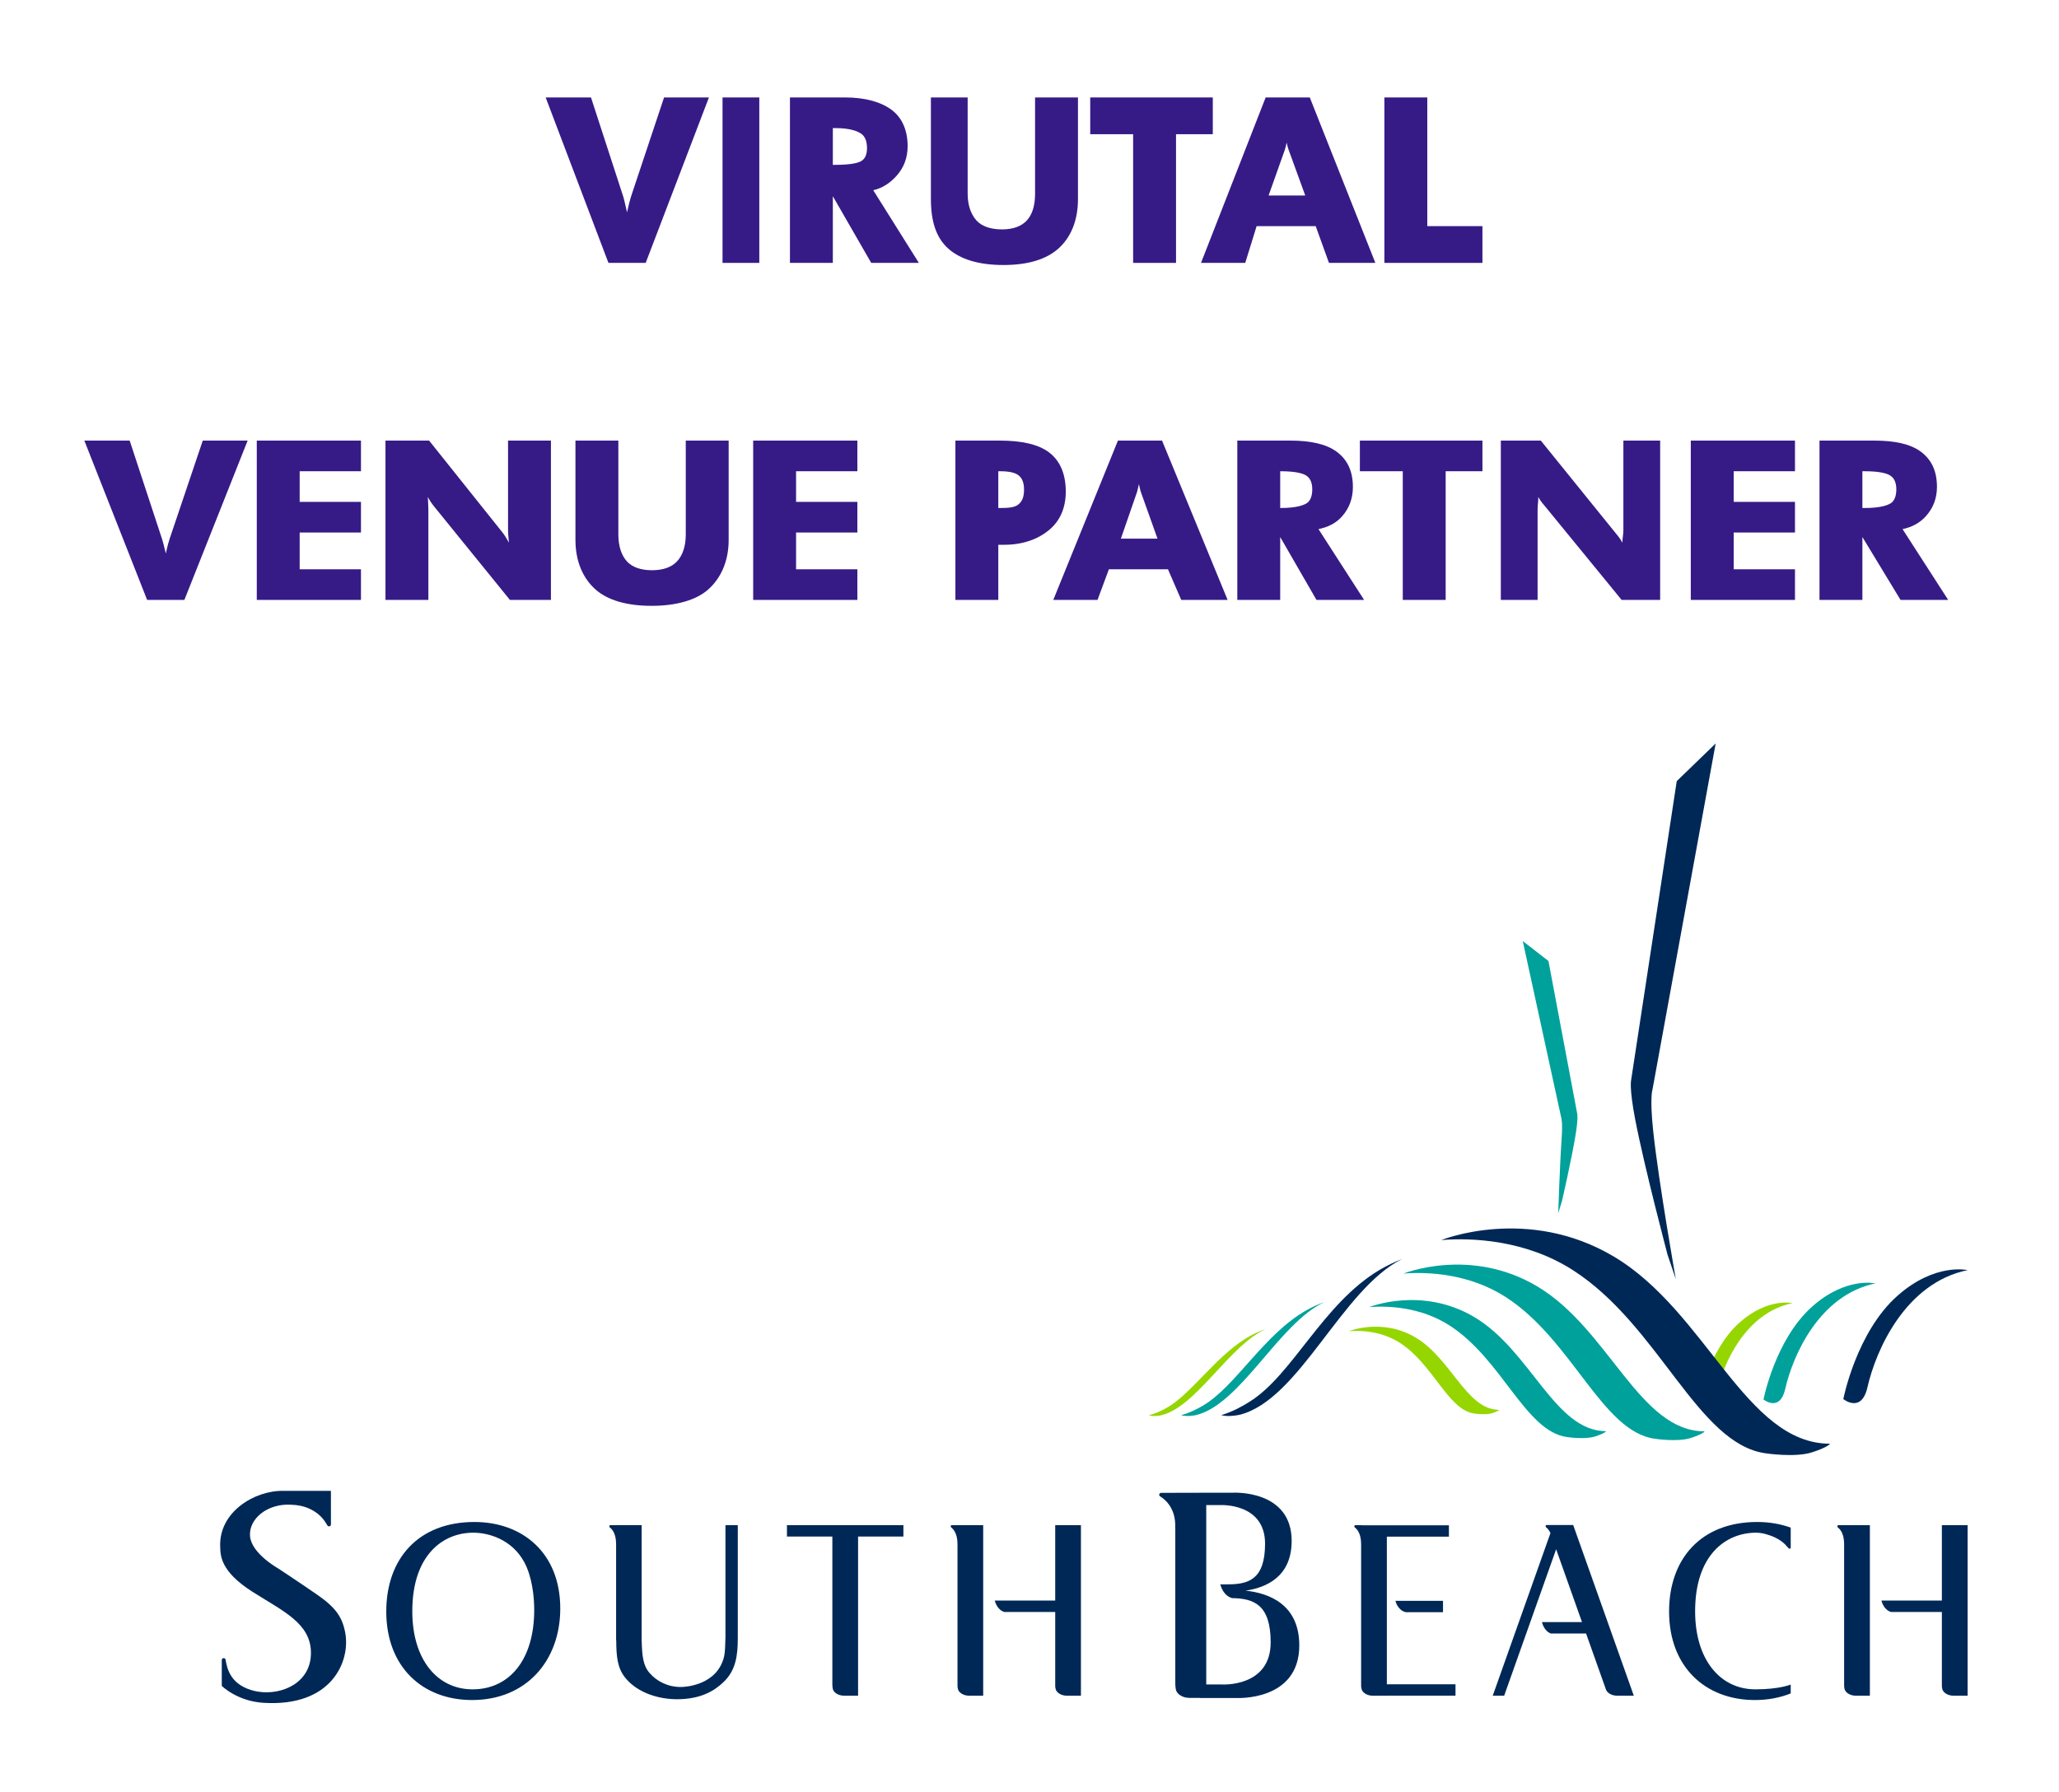 <?xml version="1.0" encoding="utf-8"?>
<!-- Generator: Adobe Illustrator 16.0.0, SVG Export Plug-In . SVG Version: 6.00 Build 0)  -->
<!DOCTYPE svg PUBLIC "-//W3C//DTD SVG 1.1//EN" "http://www.w3.org/Graphics/SVG/1.1/DTD/svg11.dtd">
<svg version="1.1" id="Layer_1" xmlns="http://www.w3.org/2000/svg" xmlns:xlink="http://www.w3.org/1999/xlink" x="0px" y="0px"
	 width="335.983px" height="292.485px" viewBox="0 0 335.983 292.485" enable-background="new 0 0 335.983 292.485"
	 xml:space="preserve">
<path fill="#002856" d="M56.352,266.553c-0.46-2.612-1.539-4.2-4.607-6.319c-2.758-1.908-6.331-4.265-6.331-4.265
	s-4.351-2.417-4.612-5.248c-0.258-2.842,2.837-5.436,6.795-5.159c1.94,0.075,3.076,0.68,3.795,1.142
	c1.227,0.79,1.781,1.835,1.964,2.126c0.039,0.064,0.054,0.09,0.054,0.09c0.065,0.131,0.212,0.195,0.353,0.161
	c0.14-0.03,0.238-0.161,0.238-0.306l-0.003-5.48h-7.753c-4.721-0.086-10.528,3.46-10.315,9.074c0.051,1.38-0.08,3.998,5.284,7.406
	c4.961,3.153,9.484,5.117,9.525,9.896c0.041,5.033-4.831,6.991-8.609,6.396c-1.777-0.283-3-1.021-3.691-1.694
	c-1.122-1.091-1.444-2.407-1.628-3.524c-0.032-0.195-0.236-0.285-0.377-0.25c-0.141,0.031-0.246,0.161-0.246,0.307v4.217
	c0,0,2.491,2.494,6.794,2.764C54.167,278.586,57.151,271.095,56.352,266.553"/>
<path fill="#002856" d="M77.417,248.375c-9.132,0-14.386,5.967-14.386,14.613c0,9.008,5.887,14.443,14.01,14.443
	c8.868,0,14.382-6.453,14.382-14.934C91.422,253.369,85.2,248.375,77.417,248.375 M77.113,275.687
	c-5.739,0-9.835-4.831-9.835-12.742c0-9.173,4.99-12.822,9.946-12.822c2.534,0,6.299,1.096,8.314,4.789
	c1.301,2.391,1.635,5.681,1.635,7.787C87.173,271.018,83.003,275.687,77.113,275.687"/>
<path fill="#002856" d="M172.188,261.199h-9.866c0.063,0.266,0.429,1.514,1.553,1.86h8.313v12.096
	c0.006,0.14,0.024,0.369,0.105,0.593c0.15,0.442,0.821,0.973,1.782,0.975h2.309v-27.826h-4.196V261.199z"/>
<path fill="#002856" d="M118.38,267.058c-0.062,1.162-0.006,2.416-0.253,3.385c-1.144,4.48-6.074,4.861-7.044,4.861
	c-2.18,0-3.961-0.986-5.07-2.268c-1.07-1.212-1.235-2.732-1.301-5.264l-0.005-0.104v-18.777h-4.172v0.004h-0.976
	c-0.062,0-0.116,0.062-0.129,0.145c-0.015,0.084,0.011,0.172,0.067,0.215c0,0,0.011,0.006,0.04,0.029
	c0.189,0.165,0.979,0.771,0.998,2.637v15.748h0.019c0.012,2.66,0.199,4.538,1.458,6.109c2.143,2.656,5.782,3.523,8.448,3.523
	c3.948,0,6.163-1.412,7.621-2.819c1.987-1.894,2.31-4.296,2.31-7.136v-18.455h-2.011V267.058z"/>
<path fill="#002856" d="M128.412,250.753h7.41v24.3l0.012-0.037c0,0-0.019,0.371,0.103,0.731c0.151,0.442,0.823,0.973,1.788,0.975
	h2.294v-25.969h7.397v-1.861h-19.004V250.753z"/>
<path fill="#002856" d="M155.137,249.041c-0.018,0.084,0.015,0.172,0.068,0.215c0,0,0.011,0.006,0.034,0.029
	c0.191,0.165,0.981,0.771,1.002,2.645v23.088c0,0-0.018,0.371,0.105,0.73c0.152,0.442,0.818,0.973,1.782,0.975h2.307v-27.826h-5.172
	C155.205,248.896,155.152,248.958,155.137,249.041"/>
<path fill="#002856" d="M301.026,275.748c0.155,0.442,0.824,0.973,1.785,0.975h2.311v-27.826h-5.174
	c-0.064,0-0.117,0.062-0.131,0.145c-0.013,0.084,0.014,0.172,0.066,0.215c0,0,0.014,0.006,0.039,0.029
	c0.189,0.165,0.982,0.771,0.999,2.645v23.09v-0.002C300.921,275.017,300.905,275.388,301.026,275.748"/>
<path fill="#002856" d="M292.206,249.294c-1.679-0.605-3.521-0.92-5.463-0.92c-9.135,0-14.386,5.967-14.386,14.613
	c0,9.007,5.892,14.443,14.009,14.443c2.157,0,4.112-0.384,5.84-1.08v-1.445c0,0-1.845,0.781-5.764,0.781
	c-5.738,0-9.836-4.83-9.836-12.742c0-9.172,4.991-12.823,9.953-12.823c0.632,0,1.352,0.132,2.105,0.396c0,0,1.805,0.521,2.83,1.744
	c0.016,0.018,0.017,0.031,0.029,0.049c0.154,0.131,0.249,0.25,0.301,0.305c0.023,0.031,0.03,0.042,0.03,0.042
	c0.041,0.059,0.125,0.084,0.208,0.073c0.081-0.015,0.145-0.068,0.145-0.135v-1.127l-0.002-0.004V249.294z"/>
<path fill="#002856" d="M316.87,261.199h-9.865c0.065,0.266,0.428,1.514,1.555,1.86h8.311v12.096
	c0.006,0.14,0.029,0.369,0.105,0.593c0.152,0.442,0.818,0.973,1.783,0.975h2.31v-27.826h-4.198V261.199z"/>
<path fill="#002856" d="M256.711,248.871h-4.367c-0.063,0-0.121,0.061-0.133,0.146c-0.015,0.084,0.012,0.17,0.069,0.214
	c0,0,0.011,0.006,0.036,0.031c0.111,0.096,0.415,0.341,0.66,0.881l0.02,0.051l-9.414,26.529h1.865l8.48-23.898l4.219,11.888h-6.533
	c0.014,0.055,0.309,1.423,1.438,1.86h5.76l3.043,8.569c0.049,0.144,0.14,0.377,0.216,0.606c0.156,0.441,0.824,0.973,1.786,0.975
	h2.745L256.711,248.871z"/>
<path fill="#002856" d="M237.506,274.858h-11.203v-24.09h10.127v-1.856h-14.143v0.018c-0.015-0.01-0.031-0.033-0.049-0.033h-1.109
	c-0.061,0-0.119,0.063-0.129,0.145c-0.015,0.084,0.01,0.172,0.069,0.215c0,0,0.017,0.006,0.036,0.029
	c0.189,0.17,0.99,0.775,0.999,2.676v23.178c0.003,0.143,0.028,0.378,0.11,0.609c0.148,0.442,0.816,0.973,1.777,0.975h2.311v-0.005
	h11.203V274.858z"/>
<path fill="#002856" d="M203.245,259.581c3.381-0.487,7.526-2.28,7.526-8.116c0-8.424-9.589-7.867-9.589-7.867h-5.527l-0.007,0.011
	h-3.864v0.013h-2.311c-0.145,0-0.276,0.1-0.305,0.239c-0.037,0.14,0.028,0.287,0.16,0.353c0,0,0.027,0.016,0.09,0.055
	c0.445,0.281,2.285,1.563,2.355,4.505c0,0.183,0.003,0.336,0.003,0.456v0.248v0.014c0,0.004,0,0.01,0.007,0.023v25.578l0.021-0.066
	c0,0-0.021,0.447,0.128,0.88c0.183,0.533,0.986,1.17,2.143,1.174h1.67l0.012,0.019h5.942c0,0,10.315,0.603,10.315-8.579
	C212.014,261.755,206.976,259.97,203.245,259.581 M199.415,274.892h-2.582v-29.274h2.223c0,0,7.373-0.442,7.373,6.302
	c0,5.857-2.738,6.631-6.055,6.631h-1.252c0.084,0.334,0.534,1.857,1.924,2.248c3.523,0.056,6.299,1.037,6.299,7.226
	C207.344,275.376,199.415,274.892,199.415,274.892"/>
<path fill="#002856" d="M229.424,263.099h6.043v-1.858h-7.771C227.793,261.599,228.213,262.853,229.424,263.099"/>
<path fill="#95D600" d="M230.997,218.273c-5.44-3.239-10.873-1.037-10.873-1.037c1.938-0.158,5.322-0.01,8.293,1.896
	c5.449,3.496,7.856,10.962,12.154,11.546c0,0,1.842,0.281,2.901-0.056c1.057-0.335,1.153-0.55,1.153-0.55
	C239.314,230.084,236.847,221.755,230.997,218.273"/>
<path fill="#00A19B" d="M240.588,214.945c-8.58-5.108-17.153-1.637-17.153-1.637c3.06-0.246,8.394-0.02,13.086,2.991
	c8.591,5.515,12.385,17.287,19.171,18.214c0,0,2.904,0.443,4.575-0.091c1.663-0.532,1.817-0.866,1.817-0.866
	C253.704,233.572,249.814,220.435,240.588,214.945"/>
<path fill="#95D600" d="M277.237,228.482c0,0,2.225,1.803,2.963-1.443c1.031-4.55,4.64-12.801,12.285-14.377
	c0,0-3.984-0.936-8.588,3.133C278.829,220.271,277.237,228.482,277.237,228.482"/>
<path fill="#00A19B" d="M250.834,209.92c-10.914-6.495-21.812-2.083-21.812-2.083c3.892-0.313,10.669-0.021,16.64,3.807
	c10.918,7.008,15.743,21.976,24.366,23.15c0,0,3.696,0.563,5.817-0.113c2.123-0.673,2.314-1.1,2.314-1.1
	C267.506,233.603,262.562,216.9,250.834,209.92"/>
<path fill="#00A19B" d="M287.766,228.38c0,0,2.66,2.164,3.547-1.729c1.233-5.441,5.555-15.324,14.707-17.21
	c0,0-4.771-1.121-10.282,3.752C289.67,218.552,287.766,228.38,287.766,228.38"/>
<path fill="#002856" d="M263.334,205.056c-14.082-8.385-28.151-2.688-28.151-2.688c5.026-0.407,13.776-0.032,21.478,4.91
	c14.096,9.047,20.325,28.371,31.461,29.891c0,0,4.766,0.722,7.508-0.146c2.734-0.873,2.985-1.424,2.985-1.424
	C284.858,235.627,278.474,214.068,263.334,205.056"/>
<path fill="#002856" d="M300.788,228.316c0,0,2.957,2.402,3.939-1.922c1.373-6.049,6.174-17.029,16.341-19.121
	c0,0-5.299-1.248-11.423,4.166C302.905,217.394,300.788,228.316,300.788,228.316"/>
<path fill="#002856" d="M272.118,204.798c0,0-3.793-14.313-5.308-22.203c-0.979-5.121-0.642-6.35-0.642-6.35l7.439-48.77
	l6.352-6.147l-10.314,56.504c0,0-0.467,1.254,0.125,6.789c0.915,8.529,3.689,24.135,3.689,24.135L272.118,204.798z"/>
<path fill="#00A19B" d="M254.879,196.011c0,0,1.653-7.162,2.271-11.121c0.4-2.569,0.206-3.2,0.206-3.2l-4.681-24.862l-4.194-3.257
	l6.282,28.845c0,0,0.258,0.646,0.06,3.434c-0.302,4.297-0.551,12.135-0.551,12.135L254.879,196.011z"/>
<path fill="#002856" d="M225.073,207.265c-9.236,5.5-14.181,17.162-21.188,21.497c-1.069,0.687-2.749,1.626-4.615,2.181
	c0.606,0.156,1.558,0.228,3.015-0.061c9.772-2.454,16.636-20.475,26.482-25.411C227.546,205.945,226.312,206.533,225.073,207.265"/>
<path fill="#95D600" d="M204.331,217.832c-5.646,2.938-9.797,9.662-14.086,11.986c-0.654,0.368-1.676,0.868-2.797,1.131
	c0.355,0.116,0.911,0.189,1.782,0.069c5.856-1.123,11.356-11.539,17.341-14.123C205.834,217.135,205.084,217.436,204.331,217.832"/>
<path fill="#00A19B" d="M213.315,213.746c-7.069,3.922-11.703,12.574-17.072,15.668c-0.82,0.488-2.104,1.16-3.519,1.531
	c0.451,0.133,1.167,0.209,2.271,0.026c7.399-1.616,13.62-15.005,21.132-18.489C215.202,212.81,214.259,213.221,213.315,213.746"/>
<g>
	<path fill="#361B87" d="M105.361,42.902l10.322-27h-7.323l-5.381,16.145c-0.187,0.557-0.378,1.336-0.569,2.194
		c-0.029,0.127-0.057,0.289-0.084,0.422c-0.04-0.171-0.078-0.323-0.116-0.486c-0.21-0.894-0.365-1.62-0.467-1.962l-5.306-16.313
		h-7.397l10.246,27H105.361z"/>
	<rect x="117.901" y="15.902" fill="#361B87" width="6" height="27"/>
	<path fill="#361B87" d="M146.32,28.666c1.185-1.327,1.785-2.946,1.785-4.813c0-2.563-0.883-4.641-2.625-5.933
		c-1.696-1.259-4.249-2.019-7.587-2.019h-8.992v27h7V32.021l6.263,10.881h7.774l-7.445-11.862
		C144.019,30.713,145.303,29.806,146.32,28.666z M135.901,20.902h0.389c2.602,0,3.729,0.582,4.216,0.904
		c0.652,0.433,0.969,1.267,0.969,2.348c0,1.021-0.289,1.713-0.883,2.099c-0.451,0.292-1.563,0.649-4.302,0.649h-0.389V20.902z"/>
	<path fill="#361B87" d="M172.704,40.566c2.009-1.792,3.197-4.518,3.197-8.101V15.902h-7v15.713c0,1.943-0.46,3.417-1.363,4.382
		c-0.893,0.955-2.255,1.439-4.046,1.439c-1.776,0-3.257-0.48-4.125-1.427c-0.88-0.959-1.466-2.438-1.466-4.394V15.902h-6v16.564
		c0,3.583,0.823,6.309,2.833,8.101c1.993,1.778,5.022,2.68,9.03,2.68C167.711,43.246,170.71,42.345,172.704,40.566z"/>
	<polygon fill="#361B87" points="184.901,42.902 191.901,42.902 191.901,21.902 197.901,21.902 197.901,15.902 177.901,15.902 
		177.901,21.902 184.901,21.902 	"/>
	<path fill="#361B87" d="M203.195,42.902l1.859-6h9.638l2.168,6h7.568l-10.701-27h-7.2l-10.549,27H203.195z M209.655,24.448
		c0.071-0.214,0.168-0.595,0.297-1.161c0.113,0.487,0.208,0.839,0.29,1.07l2.744,7.544h-5.977L209.655,24.448z"/>
	<polygon fill="#361B87" points="241.901,36.902 232.901,36.902 232.901,15.902 225.901,15.902 225.901,42.902 241.901,42.902 	"/>
	<path fill="#361B87" d="M27.704,87.857c-0.187,0.557-0.378,1.241-0.569,2.1c-0.029,0.127-0.057,0.241-0.084,0.375
		c-0.04-0.171-0.078-0.347-0.116-0.51c-0.21-0.894-0.365-1.442-0.467-1.784L21.16,71.902h-7.397l10.246,26h6.078l10.322-26h-7.323
		L27.704,87.857z"/>
	<polygon fill="#361B87" points="41.901,97.902 58.901,97.902 58.901,92.902 48.901,92.902 48.901,86.902 58.901,86.902 
		58.901,81.902 48.901,81.902 48.901,76.902 58.901,76.902 58.901,71.902 41.901,71.902 	"/>
	<path fill="#361B87" d="M82.901,86.49c0,0.779,0.111,1.474,0.141,2.077c-0.415-0.772-0.758-1.317-1.11-1.749L70.021,71.902h-7.12
		v26h7V83.173c0-0.777-0.062-1.471-0.09-2.073c0.418,0.79,0.774,1.246,1.134,1.687l12.263,15.115h6.693v-26h-7V86.49z"/>
	<path fill="#361B87" d="M111.901,87.236c0,1.943-0.529,3.417-1.432,4.382c-0.893,0.955-2.289,1.439-4.08,1.439
		c-1.776,0-3.206-0.48-4.074-1.427c-0.88-0.959-1.414-2.438-1.414-4.394V71.902h-7v16.185c0,3.583,1.255,6.309,3.264,8.101
		c1.993,1.778,5.154,2.68,9.162,2.68c3.947,0,7.256-0.901,9.25-2.68c2.009-1.792,3.325-4.518,3.325-8.101V71.902h-7V87.236z"/>
	<polygon fill="#361B87" points="122.901,97.902 139.901,97.902 139.901,92.902 129.901,92.902 129.901,86.902 139.901,86.902 
		139.901,81.902 129.901,81.902 129.901,76.902 139.901,76.902 139.901,71.902 122.901,71.902 	"/>
	<path fill="#361B87" d="M171.209,73.847c-1.752-1.335-4.462-1.945-8.057-1.945h-7.252v26h7v-9h0.999
		c3.083,0,5.542-0.955,7.308-2.426c1.794-1.494,2.704-3.646,2.704-6.255C173.912,77.406,173.003,75.214,171.209,73.847z
		 M162.901,76.902h0.252c1.43,0,2.464,0.19,3.074,0.687c0.587,0.477,0.873,1.214,0.873,2.316c0,1.197-0.298,1.876-0.886,2.388
		c-0.607,0.529-1.637,0.61-3.061,0.61h-0.252V76.902z"/>
	<path fill="#361B87" d="M182.421,71.902l-10.549,26h7.217l1.858-5h9.638l2.169,5h7.566l-10.7-26H182.421z M185.549,80.256
		c0.071-0.216,0.168-0.692,0.296-1.254c0.113,0.484,0.208,0.978,0.289,1.213l2.745,7.687h-5.977L185.549,80.256z"/>
	<path fill="#361B87" d="M218.977,84.287c1.185-1.327,1.785-2.946,1.785-4.813c0-2.563-0.884-4.451-2.626-5.743
		c-1.695-1.259-4.248-1.829-7.587-1.829h-8.648v26h7v-10.26l5.919,10.26h7.774l-7.445-11.552
		C216.675,86.023,217.96,85.427,218.977,84.287z M208.901,76.902h0.045c2.601,0,3.729,0.393,4.216,0.715
		c0.652,0.433,0.97,1.172,0.97,2.253c0,1.021-0.289,1.855-0.883,2.24c-0.451,0.292-1.564,0.792-4.303,0.792h-0.045V76.902z"/>
	<polygon fill="#361B87" points="221.901,76.902 228.901,76.902 228.901,97.902 235.901,97.902 235.901,76.902 241.901,76.902 
		241.901,71.902 221.901,71.902 	"/>
	<path fill="#361B87" d="M264.901,86.49c0,0.778-0.186,1.473-0.156,2.077c-0.414-0.771-0.905-1.316-1.259-1.749l-12.06-14.916
		h-6.525v26h6V83.173c0-0.774,0.142-1.468,0.112-2.074c0.411,0.776,0.879,1.249,1.236,1.688l12.365,15.115h6.286v-26h-6V86.49z"/>
	<polygon fill="#361B87" points="275.901,97.902 292.901,97.902 292.901,92.902 282.901,92.902 282.901,86.902 292.901,86.902 
		292.901,81.902 282.901,81.902 282.901,76.902 292.901,76.902 292.901,71.902 275.901,71.902 	"/>
	<path fill="#361B87" d="M310.455,86.35c1.525-0.327,2.811-0.995,3.827-2.135c1.185-1.327,1.785-2.911,1.785-4.777
		c0-2.563-0.884-4.433-2.626-5.725c-1.695-1.258-4.248-1.811-7.587-1.811h-8.953v26h7v-10.26l6.225,10.26h7.774L310.455,86.35z
		 M303.901,76.902h0.35c2.602,0,3.729,0.393,4.216,0.715c0.652,0.433,0.97,1.172,0.97,2.253c0,1.021-0.289,1.855-0.883,2.241
		c-0.451,0.292-1.563,0.792-4.303,0.792h-0.35V76.902z"/>
</g>
</svg>

